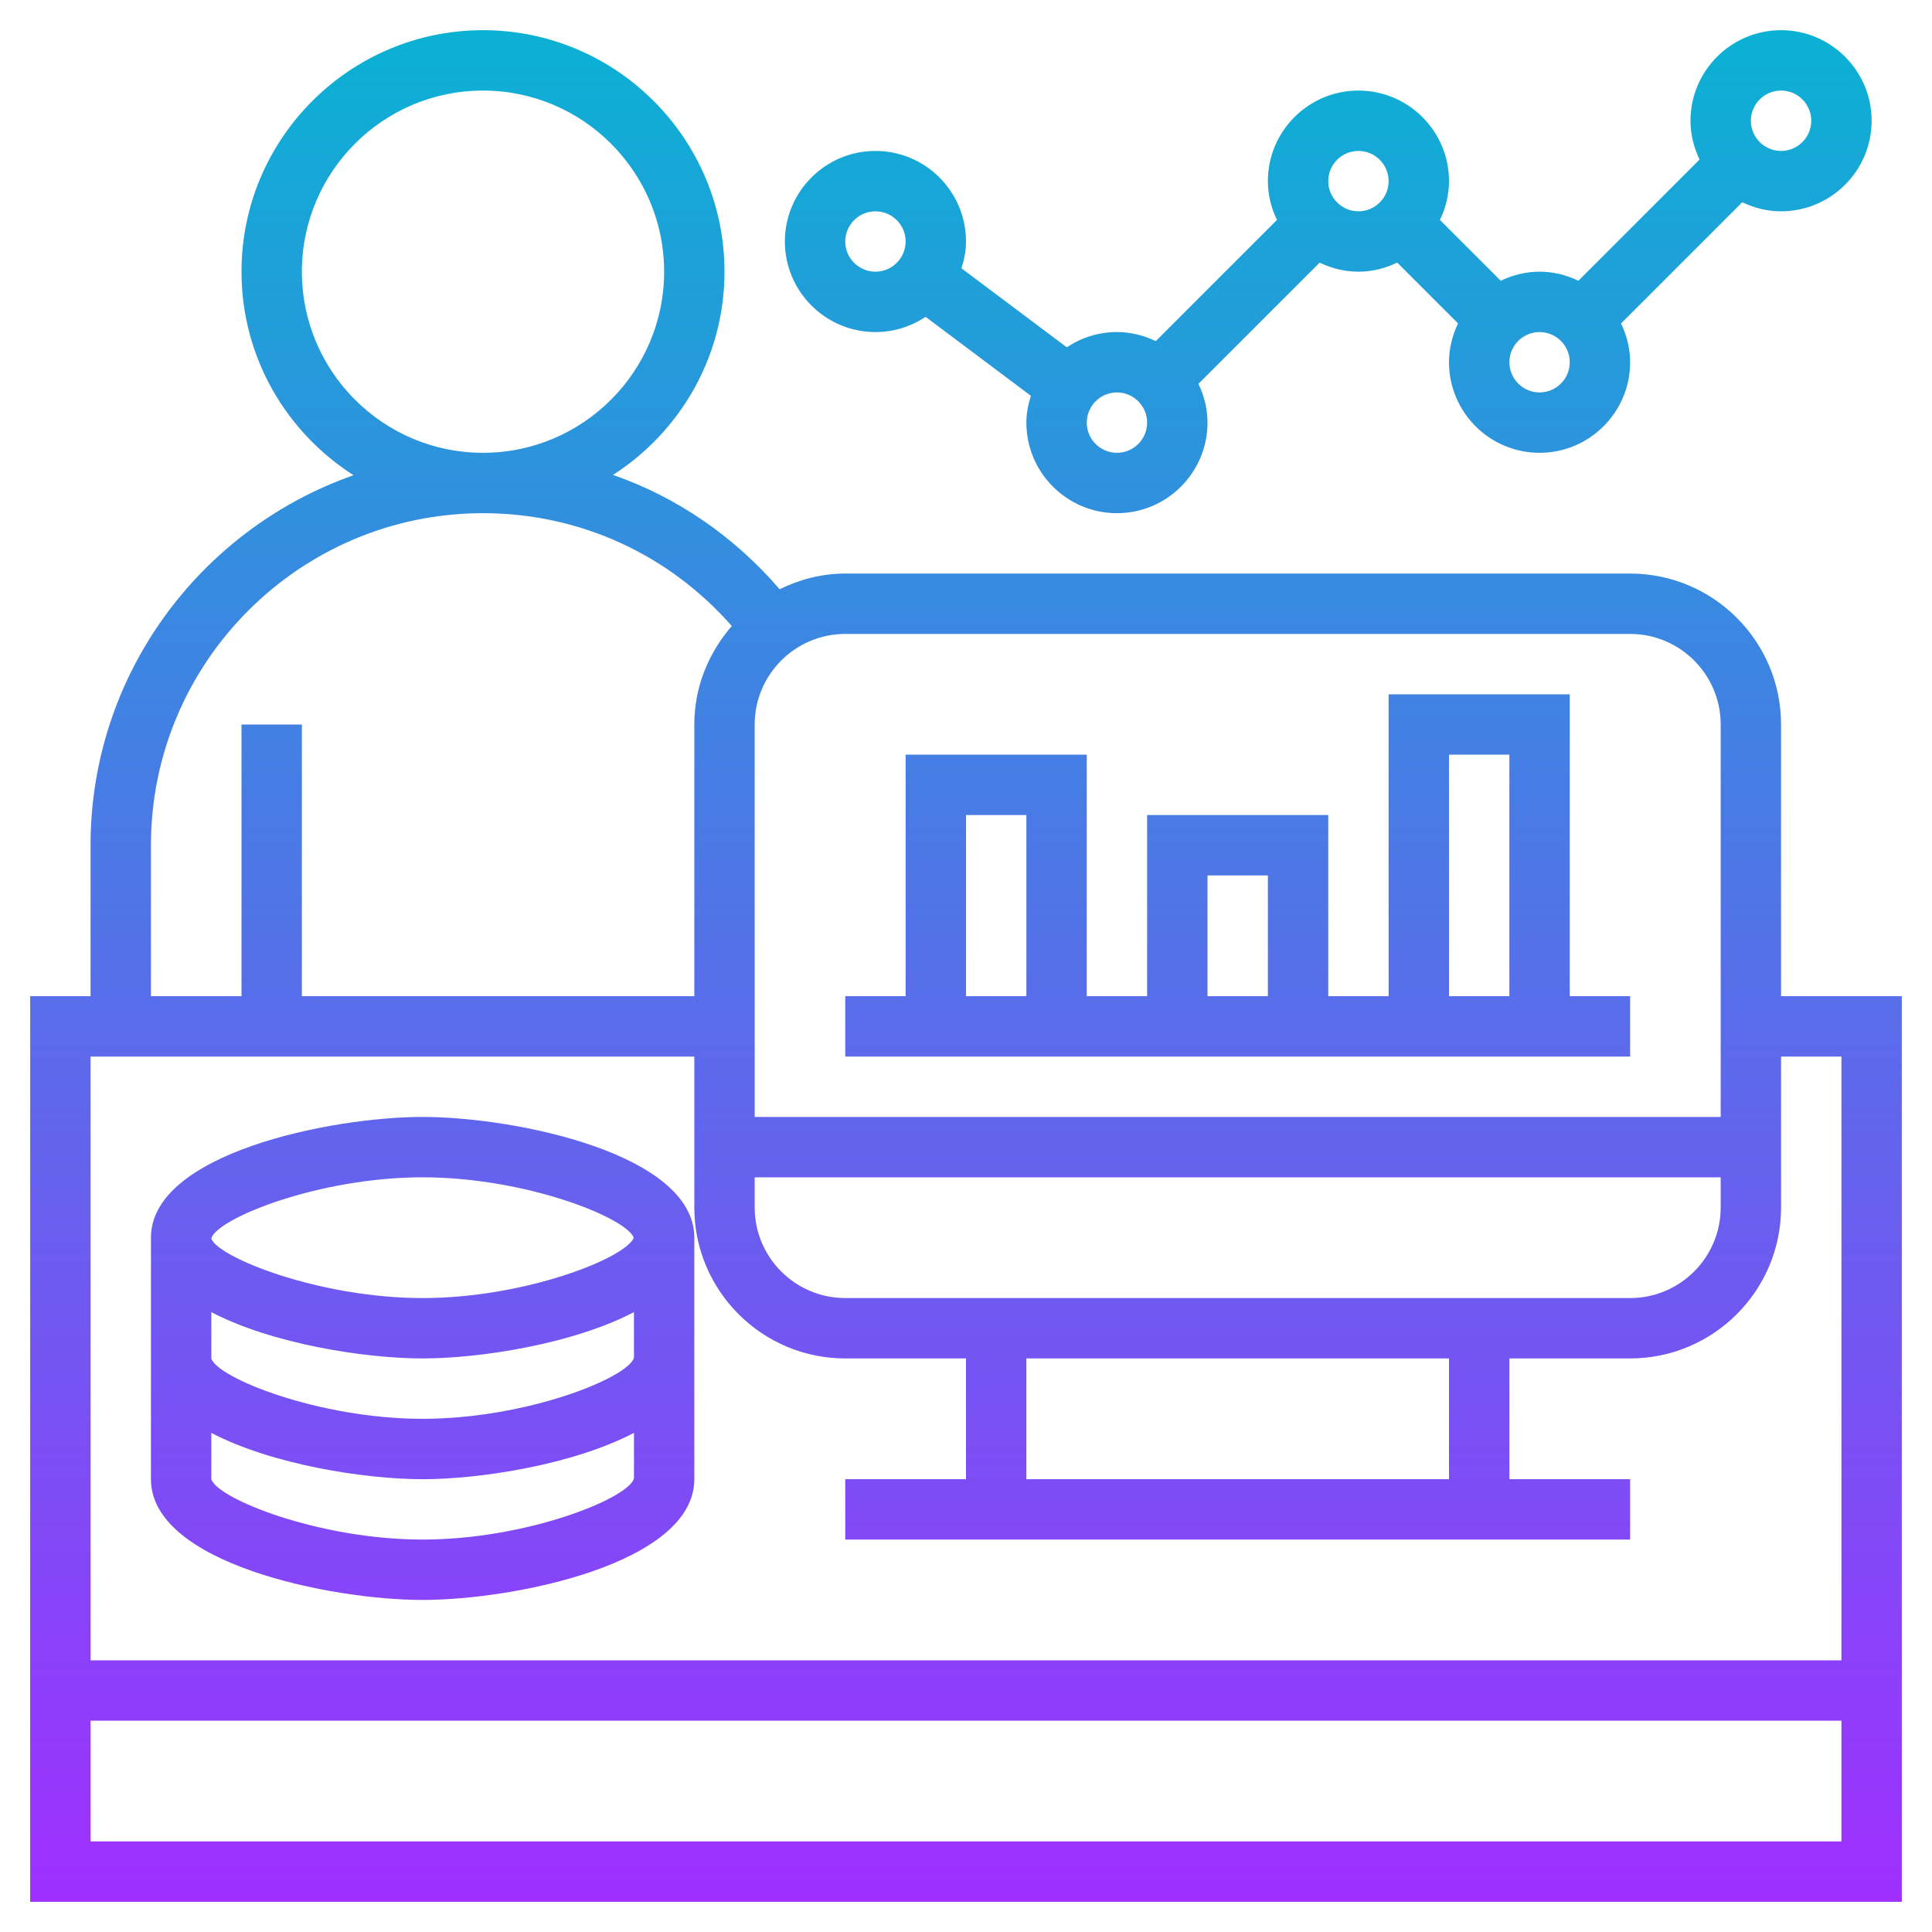 <svg id="Layer_35" enable-background="new 0 0 64 64" height="512" viewBox="0 0 64 64" width="512" xmlns="http://www.w3.org/2000/svg" xmlns:xlink="http://www.w3.org/1999/xlink"><linearGradient id="SVGID_1_" gradientUnits="userSpaceOnUse" x1="32" x2="32" y1="63" y2="1"><stop offset="0" stop-color="#9f2fff"/><stop offset="1" stop-color="#0bb1d3"/></linearGradient><path d="m59 24c0-2.757-2.243-5-5-5h-26c-.783 0-1.514.197-2.174.519-1.507-1.75-3.397-3.047-5.519-3.787 2.217-1.425 3.693-3.907 3.693-6.732 0-4.411-3.589-8-8-8s-8 3.589-8 8c0 2.833 1.484 5.32 3.711 6.742-5.064 1.777-8.711 6.594-8.711 12.258v5h-2v30h62v-30h-4zm-25 25v-4h14v4zm-6-6c-1.654 0-3-1.346-3-3v-1h32v1c0 1.654-1.346 3-3 3zm26-22c1.654 0 3 1.346 3 3v13h-32v-13c0-1.654 1.346-3 3-3zm-44-12c0-3.309 2.691-6 6-6s6 2.691 6 6-2.691 6-6 6-6-2.691-6-6zm-5 19c0-6.065 4.935-11 11-11 3.201 0 6.152 1.36 8.242 3.738-.763.878-1.242 2.01-1.242 3.262v9h-13v-9h-2v9h-3zm-2 33v-4h58v4zm58-26v20h-58v-20h20v5c0 2.757 2.243 5 5 5h4v4h-4v2h26v-2h-4v-4h4c2.757 0 5-2.243 5-5v-5zm-47 2c-3.04 0-9 1.208-9 4v8c0 2.792 5.96 4 9 4s9-1.208 9-4v-8c0-2.792-5.96-4-9-4zm0 2c3.399 0 6.728 1.326 6.995 2-.267.674-3.596 2-6.995 2-3.431 0-6.789-1.351-7-1.972v-.009c.211-.668 3.569-2.019 7-2.019zm-7 4.466c2.013 1.053 5.085 1.534 7 1.534 1.916 0 4.988-.481 7.001-1.534v1.513c-.204.668-3.566 2.021-7.001 2.021-3.438 0-6.805-1.356-7-2zm7 7.534c-3.438 0-6.805-1.356-7-2v-1.534c2.013 1.053 5.085 1.534 7 1.534 1.916 0 4.989-.481 7.002-1.535v1.512c-.197.667-3.564 2.023-7.002 2.023zm15-46c-1.654 0-3 1.346-3 3s1.346 3 3 3c.614 0 1.185-.187 1.661-.505l3.489 2.617c-.089.282-.15.577-.15.888 0 1.654 1.346 3 3 3s3-1.346 3-3c0-.462-.113-.894-.301-1.285l4.015-4.015c.392.187.824.3 1.286.3s.894-.113 1.285-.301l2.015 2.015c-.187.392-.3.824-.3 1.286 0 1.654 1.346 3 3 3s3-1.346 3-3c0-.462-.113-.894-.301-1.285l4.015-4.015c.392.187.824.3 1.286.3 1.654 0 3-1.346 3-3s-1.346-3-3-3-3 1.346-3 3c0 .462.113.894.301 1.285l-4.015 4.015c-.392-.187-.824-.3-1.286-.3s-.894.113-1.285.301l-2.015-2.015c.187-.392.3-.824.3-1.286 0-1.654-1.346-3-3-3s-3 1.346-3 3c0 .462.113.894.301 1.285l-4.015 4.015c-.392-.187-.824-.3-1.286-.3-.614 0-1.185.187-1.661.505l-3.489-2.617c.089-.282.15-.577.15-.888 0-1.654-1.346-3-3-3zm0 4c-.551 0-1-.449-1-1s.449-1 1-1 1 .449 1 1-.449 1-1 1zm30-6c.551 0 1 .449 1 1s-.449 1-1 1-1-.449-1-1 .449-1 1-1zm-7 9c0 .551-.449 1-1 1s-1-.449-1-1 .449-1 1-1 1 .449 1 1zm-7-7c.551 0 1 .449 1 1s-.449 1-1 1-1-.449-1-1 .449-1 1-1zm-8 8c.551 0 1 .449 1 1s-.449 1-1 1-1-.449-1-1 .449-1 1-1zm17 20h-2v-10h-6v10h-2v-6h-6v6h-2v-8h-6v8h-2v2h26zm-6-8h2v8h-2zm-8 4h2v4h-2zm-8-2h2v6h-2z" fill="url(#SVGID_1_)"/></svg>
